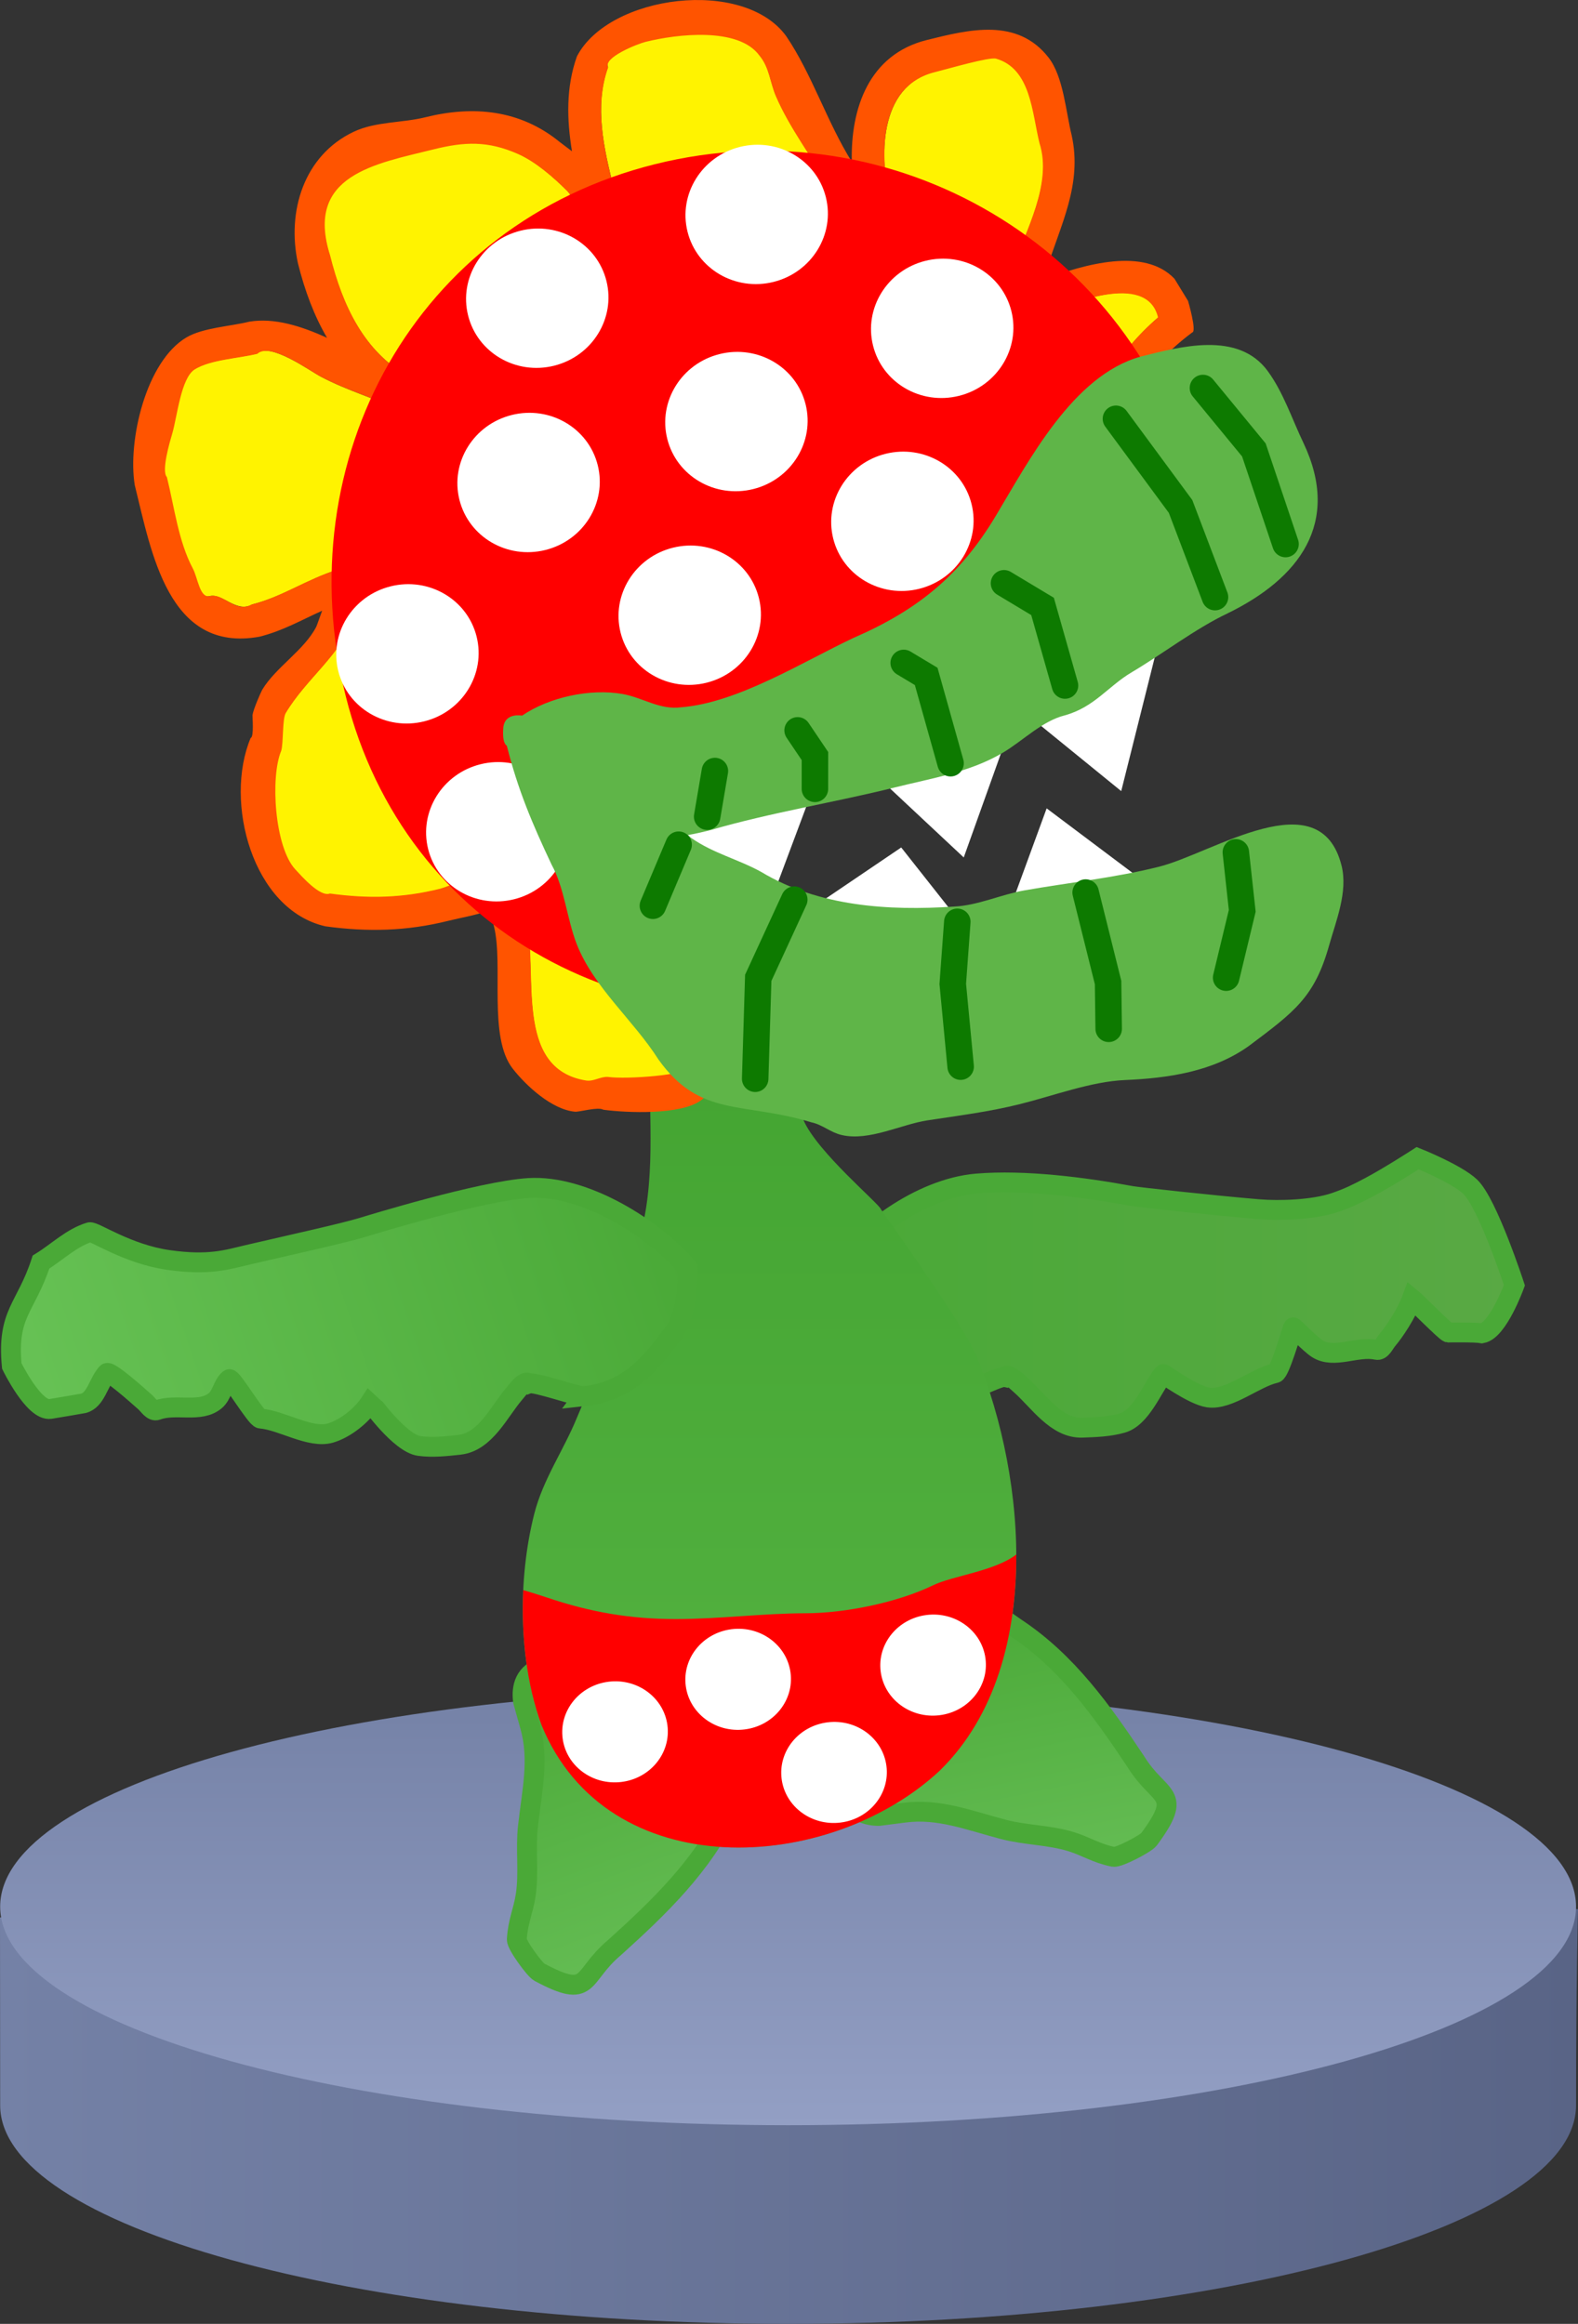 <svg version="1.1" xmlns="http://www.w3.org/2000/svg" xmlns:xlink="http://www.w3.org/1999/xlink" width="119.159" height="175.441" viewBox="0,0,119.159,175.441"><rect x="0" y="0" width="119.159" height="175.441" fill="#333333" stroke="none"/><defs><linearGradient x1="180.988" y1="247.167" x2="300.147" y2="247.167" gradientUnits="userSpaceOnUse" id="color-1"><stop offset="0" stop-color="#7481a6"/><stop offset="1" stop-color="#596486"/></linearGradient><linearGradient x1="240.5" y1="217" x2="240.5" y2="250" gradientUnits="userSpaceOnUse" id="color-2"><stop offset="0" stop-color="#7481a6"/><stop offset="1" stop-color="#939fc4"/></linearGradient><linearGradient x1="243.357" y1="187.168" x2="295.345" y2="187.168" gradientUnits="userSpaceOnUse" id="color-3"><stop offset="0" stop-color="#4aa937"/><stop offset="1" stop-color="#59a944"/></linearGradient><linearGradient x1="223.333" y1="214.918" x2="231.431" y2="236.847" gradientUnits="userSpaceOnUse" id="color-4"><stop offset="0" stop-color="#4aa937"/><stop offset="1" stop-color="#64bc53"/></linearGradient><linearGradient x1="254.096" y1="210.745" x2="258.246" y2="231.152" gradientUnits="userSpaceOnUse" id="color-5"><stop offset="0" stop-color="#4aa937"/><stop offset="1" stop-color="#64bc53"/></linearGradient><linearGradient x1="239.097" y1="163.115" x2="239.097" y2="229.039" gradientUnits="userSpaceOnUse" id="color-6"><stop offset="0" stop-color="#42a330"/><stop offset="1" stop-color="#55b342"/></linearGradient><linearGradient x1="183.316" y1="196.904" x2="231.326" y2="180.567" gradientUnits="userSpaceOnUse" id="color-7"><stop offset="0" stop-color="#67c255"/><stop offset="1" stop-color="#4aa937"/></linearGradient></defs><g transform="translate(-180.988,-89.559)"><g data-paper-data="{&quot;isPaintingLayer&quot;:true}" fill-rule="nonzero" stroke-linejoin="miter" stroke-miterlimit="10" stroke-dasharray="" stroke-dashoffset="0" style="mix-blend-mode: normal"><path d="M300,248.5c0,9.113 -26.639,16.5 -59.5,16.5c-32.861,0 -59.5,-7.387 -59.5,-16.5c0,-3.062 -0.012,-14.185 -0.012,-14.185l60.179,-4.982l58.98,4.359c0,0 -0.147,5.695 -0.147,14.808z" data-paper-data="{&quot;origPos&quot;:null}" fill="url(#color-1)" stroke="none" stroke-width="0" stroke-linecap="butt"/><path d="M300,233.5c0,9.113 -26.639,16.5 -59.5,16.5c-32.861,0 -59.5,-7.387 -59.5,-16.5c0,-9.113 26.639,-16.5 59.5,-16.5c32.861,0 59.5,7.387 59.5,16.5z" data-paper-data="{&quot;origPos&quot;:null}" fill="url(#color-2)" stroke="none" stroke-width="0" stroke-linecap="butt"/><path d="M243.357,187.833c0.029,-0.685 0.371,-1.82 0.371,-1.82c2.1,-3.319 6.807,-6.749 11.007,-7.102c3.611,-0.304 8.118,0.274 11.678,0.935c0.478,0.089 6.158,0.711 9.604,1.001c1.56,0.131 4.161,0.059 5.816,-0.517c1.041,-0.363 1.598,-0.645 2.573,-1.159c1.463,-0.771 3.633,-2.176 3.633,-2.176c0,0 2.911,1.165 3.959,2.147c1.32,1.237 3.346,7.448 3.346,7.448c0,0 -1.234,3.406 -2.448,3.628c-0.526,-0.098 -2.545,-0.061 -2.545,-0.061c-0.182,-0.021 -2.513,-2.378 -2.741,-2.562c-0.425,1.155 -1.318,2.487 -1.852,3.117c-0.241,0.284 -0.459,0.836 -0.822,0.756c-1.482,-0.326 -3.209,0.727 -4.485,-0.095c-0.533,-0.344 -1.802,-1.663 -1.821,-1.611c-0.115,0.317 -1.004,3.386 -1.338,3.46c-1.54,0.341 -3.495,2.06 -5.057,1.841c-1.15,-0.161 -3.393,-1.812 -3.416,-1.781c-0.816,1.079 -1.667,3.301 -3.093,3.711c-0.974,0.28 -2.007,0.313 -3.019,0.349c-1.97,0.069 -3.318,-2.06 -4.66,-3.235c-0.34,-0.297 -0.923,-0.923 -1.222,-0.585c-0.439,-0.082 -3.514,1.529 -3.923,1.544c-3.797,0.141 -5.471,-2.119 -7.778,-4.626z" data-paper-data="{&quot;origPos&quot;:null,&quot;origRot&quot;:0,&quot;index&quot;:null}" fill="url(#color-3)" stroke="#4aa937" stroke-width="1.5" stroke-linecap="butt"/><path d="M221.802,215.483c2.096,-0.774 8.031,2.749 10.338,3.023c0.681,0.081 2.643,0.13 3.294,0.995c0.729,0.969 1.447,1.984 1.867,3.122c0.266,0.721 -0.971,2.93 -1.279,3.586c-1.964,4.178 -5.256,7.335 -8.637,10.387c-2.617,2.194 -1.702,3.965 -5.667,1.855c-0.354,-0.188 -1.726,-2.067 -1.705,-2.467c0.07,-1.333 0.487,-2.144 0.671,-3.344c0.258,-1.685 -0.02,-3.469 0.167,-5.167c0.301,-2.738 0.878,-5.054 0.157,-7.606l-0.52,-1.856c-0.118,-0.799 -0.047,-2.024 1.313,-2.526z" fill="url(#color-4)" stroke="#4aa937" stroke-width="1.5" stroke-linecap="butt"/><path d="M245.045,224.983c-0.46,-2.187 3.891,-7.544 4.498,-9.787c0.179,-0.662 0.514,-2.596 1.465,-3.114c1.065,-0.58 2.174,-1.143 3.361,-1.392c0.752,-0.158 2.757,1.387 3.361,1.788c3.847,2.552 6.491,6.269 9.016,10.059c1.789,2.908 3.675,2.262 1.009,5.877c-0.238,0.323 -2.296,1.406 -2.689,1.327c-1.309,-0.264 -2.05,-0.795 -3.211,-1.151c-1.629,-0.5 -3.434,-0.486 -5.087,-0.918c-2.665,-0.697 -4.872,-1.606 -7.502,-1.264l-1.912,0.243c-0.808,0 -2.009,-0.248 -2.308,-1.667z" data-paper-data="{&quot;origRot&quot;:0}" fill="url(#color-5)" stroke="#4aa937" stroke-width="1.5" stroke-linecap="butt"/><path d="M236.819,163.398c2.871,0.938 3.15,3.146 3.031,4.474c0.203,0.994 0.406,1.989 0.609,2.983c-1.594,-1.841 1.087,2.997 1.204,3.268c1.035,2.409 5.723,6.317 5.843,6.726c0.035,0.118 6.221,8.632 7.245,11.139c3.799,9.308 5.02,23.582 -2.777,31.224c-8.401,7.853 -25.126,8.753 -30.103,-3.442c-1.748,-4.79 -1.794,-11 -0.537,-15.933c0.664,-2.608 2.214,-4.789 3.219,-7.25c0.97,-2.377 2.776,-5.963 2.896,-6.241c0.815,-1.898 0.779,-4.249 1.483,-6.22c1.599,-4.473 1.111,-9.262 1.111,-13.945l1.123,-4.013c0,0 1.413,-4.155 5.653,-2.77z" data-paper-data="{&quot;origPos&quot;:null}" fill="url(#color-6)" stroke="none" stroke-width="0.5" stroke-linecap="butt"/><path d="M251.974,223.212c-8.401,7.853 -25.126,8.753 -30.103,-3.442c-1.112,-3.046 -1.535,-6.667 -1.373,-10.168c0.608,0.18 1.213,0.366 1.812,0.568c3.253,1.097 6.267,1.621 9.707,1.621c3.26,-0 6.6,-0.436 9.786,-0.439c3.013,-0.003 6.966,-0.812 9.665,-2.122c1.439,-0.698 4.672,-1.07 6.261,-2.314c0.024,6.147 -1.56,12.182 -5.757,16.295z" data-paper-data="{&quot;origPos&quot;:null}" fill="#ff0000" stroke="none" stroke-width="0.5" stroke-linecap="butt"/><path d="M240.685,215.847c0.27,2.09 -1.282,4.004 -3.468,4.275c-2.185,0.271 -4.176,-1.203 -4.446,-3.292c-0.27,-2.09 1.282,-4.004 3.468,-4.275c2.185,-0.271 4.176,1.203 4.446,3.292z" data-paper-data="{&quot;origPos&quot;:null,&quot;origRot&quot;:0}" fill="#ffffff" stroke="none" stroke-width="0" stroke-linecap="butt"/><path d="M231.388,219.812c0.27,2.09 -1.282,4.004 -3.468,4.275c-2.185,0.271 -4.176,-1.203 -4.446,-3.292c-0.27,-2.09 1.282,-4.004 3.468,-4.275c2.185,-0.271 4.176,1.203 4.446,3.292z" data-paper-data="{&quot;origPos&quot;:null,&quot;origRot&quot;:0}" fill="#ffffff" stroke="none" stroke-width="0" stroke-linecap="butt"/><path d="M255.405,214.774c0.27,2.09 -1.282,4.004 -3.468,4.275c-2.185,0.271 -4.176,-1.203 -4.446,-3.292c-0.27,-2.09 1.282,-4.004 3.468,-4.275c2.185,-0.271 4.176,1.203 4.446,3.292z" data-paper-data="{&quot;origPos&quot;:null,&quot;origRot&quot;:0}" fill="#ffffff" stroke="none" stroke-width="0" stroke-linecap="butt"/><path d="M247.925,222.878c0.27,2.09 -1.282,4.004 -3.468,4.275c-2.185,0.271 -4.176,-1.203 -4.446,-3.292c-0.27,-2.09 1.282,-4.004 3.468,-4.275c2.185,-0.271 4.176,1.203 4.446,3.292z" data-paper-data="{&quot;origPos&quot;:null,&quot;origRot&quot;:0}" fill="#ffffff" stroke="none" stroke-width="0" stroke-linecap="butt"/><path d="M225.065,194.969c-0.407,0.044 -3.682,-1.108 -4.105,-0.964c-0.345,-0.292 -0.832,0.411 -1.125,0.755c-1.159,1.355 -2.187,3.656 -4.146,3.872c-1.007,0.111 -2.034,0.227 -3.038,0.09c-1.47,-0.201 -3.655,-3.281 -3.691,-3.306c-0.657,1.023 -1.913,2.008 -3.028,2.333c-1.514,0.441 -3.696,-0.978 -5.269,-1.094c-0.341,-0.025 -2.182,-3.127 -2.364,-2.976c-0.488,0.405 -0.55,1.185 -1.028,1.601c-1.144,0.997 -3.005,0.203 -4.424,0.739c-0.348,0.132 -0.643,-0.384 -0.923,-0.63c-0.619,-0.547 -2.675,-2.384 -2.871,-2.167c-0.641,0.713 -0.827,2.032 -1.754,2.279c0,0 -1.981,0.348 -2.509,0.427c-1.24,0.186 -2.911,-3.242 -2.911,-3.242c-0.385,-3.998 1.066,-4.356 2.206,-7.848c1.224,-0.751 2.299,-1.835 3.673,-2.252c0.33,-0.1 2.831,1.651 5.942,2.095c3.111,0.444 4.48,-0.036 6.004,-0.391c3.368,-0.783 7.22,-1.631 8.616,-2.055c0.465,-0.141 8.991,-2.769 12.608,-2.988c4.207,-0.255 9.444,3.051 12,6.034c0,0 0.097,3.482 -1.18,5.055c-1.277,1.573 -2.906,4.228 -6.684,4.635z" fill="url(#color-7)" stroke="#4aa937" stroke-width="1.5" stroke-linecap="butt"/><g><path d="M268.472,113.469c0.002,0.01 0.005,0.019 0.008,0.029c-3.103,2.666 -4.784,5.838 -6.785,9.524c-0.642,1.182 -1.644,2.182 -2.036,3.468c0.172,0.648 -2.196,2.747 -2.636,3.301c-2.636,3.323 -5.668,6.063 -8.785,9.046c-1.115,1.07 -2.204,2.564 -3.574,3.309c-2.178,1.184 -5.369,1.279 -7.718,2.214c-2.86,1.138 -4.989,2.983 -7.442,4.752c-2.247,2.094 -1.867,4.361 -1.191,7.073c1.139,4.57 3.032,7.355 7.002,9.798c-0.553,0.917 -1.397,2.563 -1.663,3.007c-0.243,0.404 -0.759,0.742 -0.73,1.213c0.034,0.545 -4.567,0.907 -6.046,0.704c-0.55,-0.032 -1.087,0.359 -1.631,0.272c-5.565,-0.887 -3.57,-8.312 -4.549,-12.235c-0.492,-1.881 -0.508,-2.551 -2.662,-3.44c-0.392,-0.162 -3.271,1.045 -3.836,1.186c-2.836,0.707 -5.435,0.754 -8.33,0.358c-0.748,0.293 -2.162,-1.334 -2.618,-1.824c-1.56,-1.674 -1.911,-6.973 -1.071,-8.963c0.173,-0.57 0.077,-2.413 0.339,-2.85c1.605,-2.67 4.084,-4.294 5.245,-7.32c0.18,-0.469 0.779,-0.841 0.698,-1.336l0.385,-0.475c0.246,-0.296 0.353,-0.703 0.252,-1.105c-0.167,-0.67 -0.846,-1.08 -1.516,-0.913c0,0 -0.203,0.07 -0.507,0.146v0c-0.303,0.076 -0.607,0.151 -0.607,0.151l0.004,0.018c-2.27,0.706 -4.157,2.045 -6.437,2.614c-1.19,0.676 -2.257,-0.878 -3.223,-0.628c-0.792,0.205 -0.924,-1.357 -1.309,-2.08c-1.097,-2.059 -1.399,-4.66 -1.961,-6.912c-0.435,-0.466 0.226,-2.684 0.411,-3.31c0.361,-1.226 0.652,-4.18 1.69,-4.828c1.19,-0.743 3.351,-0.839 4.734,-1.183c0.969,-0.906 4,1.297 4.826,1.737c2.017,1.073 4.277,1.704 6.35,2.705c0.685,0.331 1.482,1.269 2.047,0.759l0.794,0.177c0.191,0.047 0.396,0.049 0.599,-0.002c0.67,-0.167 1.08,-0.85 0.913,-1.52c-0.112,-0.45 -0.369,-0.729 -0.785,-0.848l-1.049,-0.321c-0.393,-0.219 -1.511,-0.678 -2.281,-0.976c-3.33,-1.885 -4.959,-5.32 -5.914,-9.15c-1.936,-6.082 3.456,-6.927 7.812,-8.013c2.359,-0.588 4.128,-0.659 6.4,0.345c1.338,0.591 2.714,1.794 3.734,2.816c0.344,0.344 0.546,1.056 1.032,1.032l0.5,0.5c0.3,0.311 0.756,0.457 1.206,0.345c0.67,-0.167 1.08,-0.846 0.913,-1.517l-0.151,-0.607c-0.734,-2.942 -1.48,-6.146 -0.422,-9.104c-0.412,-0.743 2.205,-1.78 2.831,-1.936c2.349,-0.586 7.034,-1.146 8.612,1.041c0.751,0.899 0.791,2.012 1.235,3.048c1.039,2.426 2.734,4.597 4.022,6.891c0.357,0.636 1.427,3.361 2.432,3.15l0.608,0.365c0.274,0.165 0.613,0.226 0.948,0.142c0.67,-0.167 1.028,-0.759 0.86,-1.43l-0.211,-0.849c-0.873,-3.5 -0.962,-8.988 3.359,-10.066c1.042,-0.26 4.126,-1.164 4.639,-1.015c2.636,0.766 2.712,4.102 3.284,6.396c0.971,3.05 -1.043,6.637 -2.033,9.406c-0.198,0.554 -1.685,2.381 -1.517,2.7l-0.238,0.565c-0.106,0.244 -0.135,0.523 -0.065,0.801c0.167,0.67 0.848,1.08 1.518,0.913c0.169,-0.042 0.321,-0.117 0.452,-0.216l0.79,-0.569c0.234,-0.147 0.491,-0.262 0.744,-0.372c2.584,-1.171 8.442,-3.554 9.302,-0.104z" data-paper-data="{&quot;noHover&quot;:false,&quot;origItem&quot;:[&quot;Path&quot;,{&quot;applyMatrix&quot;:true,&quot;segments&quot;:[[[533.37933,329.14666],[5.57782,-1.02168],[-0.54445,0.09074]],[[531.75628,329.50807],[0.5251,-0.17211],[0,0]],[[529.94945,330.23081],[0,0],[-0.30123,0.12865]],[[528.96833,330.43067],[0.34826,0],[-1.38071,0]],[[526.46833,327.93067],[0,1.38071],[0,-0.57191]],[[526.98348,326.41047],[-0.32311,0.42124],[0,0]],[[527.71833,325.43067],[0,0],[-0.17154,-0.69904]],[[531.96833,320.93067],[-0.65178,0.97855],[3.2587,-4.89246]],[[540.46833,303.68067],[0.40806,6.38546],[0,-4.72665]],[[537.20056,289.69844],[4.74147,2.76103],[-0.92179,-0.53677]],[[527.71833,289.43067],[2.14586,0],[-8.90321,0]],[[516.46833,307.18067],[0,-7.21086],[0,0]],[[516.46833,308.93067],[0,0],[0,1.38071]],[[513.96833,311.43067],[1.38071,0],[-0.69036,0]],[[512.20056,310.69844],[0.45241,0.45241],[0,0]],[[511.20056,309.69844],[0,0],[-2.05109,-0.076]],[[508.01688,302.42096],[0.38488,1.40669],[-1.38792,-5.07272]],[[503.56452,287.11748],[0.84236,5.20912],[-0.35987,-2.22543]],[[502.64714,280.60915],[1.02208,2.10776],[-2.00239,-5.00597]],[[486.46833,274.43067],[4.83878,0],[-1.28989,0]],[[480.04846,276.81742],[-0.43964,-1.6396],[-3.48364,5.22546]],[[476.46833,294.68067],[0,-6.06204],[0,0]],[[476.46833,295.93067],[0,0],[0,1.38071]],[[473.96833,298.43067],[1.38071,0],[-0.92661,0]],[[471.80103,297.17762],[0.43183,0.74893],[0,0]],[[471.0746,295.96691],[0,0],[-0.9534,-0.18835]],[[469.5746,293.46691],[0.5,0.83333],[-1.48553,-2.47589]],[[463.70056,286.19844],[2.30954,1.79442],[-3.92075,-3.04627]],[[451.46833,282.43067],[4.85937,0],[-8.97319,0]],[[432.46833,294.18067],[-0.81372,-12.73353],[0,7.89183]],[[439.52432,314.78043],[-5.54727,-5.26586],[1.34962,0.95066]],[[443.33479,317.63507],[-0.65615,-0.61495],[0,0]],[[445.21528,318.76337],[0,0],[0.74893,0.43183]],[[446.46833,320.93067],[0,-0.92661],[0,1.38071]],[[443.96833,323.43067],[1.38071,0],[-0.41989,0]],[[442.80531,323.14425],[0.34741,0.18291],[0,0]],[[441.3503,322.41674],[0,0],[-1.34251,0.71539]],[[437.59135,319.82881],[1.16904,0.97337],[-3.53685,-2.94485]],[[426.58158,311.5108],[3.39299,3.05748],[-1.39,-1.25255]],[[418.21833,305.93067],[2.31689,-1.28849],[-2.84846,0]],[[408.46833,305.93067],[2.66813,-0.86552],[-2.32748,0.75501]],[[402.86206,314.46691],[1.29332,-2.20333],[-0.65968,1.12385]],[[400.46833,320.68067],[-0.61934,-1.11367],[0,4.6405]],[[400.93432,335.01968],[-1.13222,-4.52463],[0.39705,1.58672]],[[402.46833,339.68067],[-1.63558,0.01515],[1.99516,-0.01848]],[[408.21833,342.43067],[-2.63501,0.7358],[4.69637,0]],[[421.96833,340.46712],[-4.7447,0.27115],[0,0]],[421.96833,340.43067],[[423.21833,340.43067],[-0.625,0],[0,0]],[[423.21833,340.43067],[0,0],[0.625,0]],[[424.46833,340.43067],[0,0],[1.38071,0]],[[426.96833,342.93067],[0,-1.38071],[0,0.82831]],[[425.94506,344.94813],[0.62044,-0.45492],[0,0]],[[424.96833,345.68067],[0,0],[-0.08333,1]],[[422.96833,347.93067],[0.57525,-0.82221],[-3.7138,5.30814]],[[409.25457,359.57441],[4.40381,-4.40381],[-0.71908,0.71908]],[[407.21833,364.93067],[0.61079,-1.02169],[-2.59081,3.45441]],[[404.9544,382.81264],[-2.21612,-4.00091],[0.64827,1.17037]],[[409.14681,387.60948],[-1.59333,0.20726],[5.42345,2.16938]],[[425.46833,390.93067],[-5.84248,0],[1.1645,0]],[[433.47804,390.47922],[-0.68239,-0.50387],[3.74838,2.76775]],[[436.96833,398.43067],[-0.04542,-3.88675],[0,8.08397]],[[439.85508,424.35055],[-10.36534,-4.41093],[1.01275,0.43097]],[[443.14681,424.60948],[-1.0508,-0.32743],[2.77143,1.10857]],[[455.20056,426.16291],[-0.19664,1.07348],[0.16988,-0.92738]],[[457.20056,424.16291],[-0.66667,0.66667],[0.73162,-0.73162]],[[461.83606,419.33005],[-1.51631,1.51167],[-6.51865,-6.65942]],[[452.96833,396.93067],[0,9.41478],[0,-5.58606]],[[458.78986,383.60948],[-5.3701,2.97463],[5.61325,-2.2453]],[[475.47804,377.97922],[-6.09825,0.82459],[5.00866,-0.67726]],[[491.46833,377.43067],[-4.79697,1.24317],[3.01863,-0.7823]],[[499.97798,372.76006],[-2.67974,1.53626],[7.48958,-4.27976]],[[521.36787,359.51012],[-6.7199,5.16999],[1.12031,-0.86191]],[[528.0746,354.39443],[0.02051,1.34009],[1.38293,-2.30489]],[[533.70056,348.66291],[-1.81669,1.98284],[5.66342,-6.18139]],[[551.46902,333.49007],[-7.30894,3.67087],[-0.00046,-0.01974]],[[551.46833,333.43067],[0,0.01985],[0,-7.10733]]],&quot;closed&quot;:true}],&quot;origRot&quot;:0}" fill="#fff300" stroke="none" stroke-width="0.5" stroke-linecap="butt"/><path d="M271.02,114.655c-3.615,2.68 -5.129,5.805 -7.229,9.669c-0.55,1.012 -1.471,1.863 -1.789,2.904c-2.124,5.152 -8.11,9.594 -12.078,13.392c-1.501,1.432 -2.799,2.948 -4.69,3.917c-3.215,1.647 -7.218,1.461 -10.411,3.491c-1.348,0.857 -2.535,2.12 -3.845,3.065c-0.292,-0.204 -0.624,0.644 -0.699,0.932c-0.372,1.424 0.286,2.95 0.631,4.333c0.933,3.743 2.606,5.678 5.916,7.667c0.446,0.754 1.056,1.433 1.337,2.263c0.024,0.071 -0.821,1.478 -0.891,1.631c-0.679,1.48 -2.06,3.723 -3.339,4.699c-1.486,1.133 -5.64,0.958 -7.388,0.719c-0.395,-0.237 -1.805,0.178 -2.132,0.15c-1.74,-0.151 -3.694,-1.951 -4.711,-3.254c-1.868,-2.394 -0.687,-7.823 -1.411,-10.728c-0.094,-0.406 -0.309,-0.841 -0.421,-1.194c-0.046,0.015 -0.088,0.028 -0.125,0.041c-0.929,0.325 -1.957,0.488 -2.912,0.726c-3.121,0.778 -6.081,0.851 -9.269,0.414c-5.518,-1.249 -7.678,-9.407 -5.646,-14.225c0.263,-0.056 0.124,-1.617 0.139,-1.729c0.057,-0.422 0.635,-1.743 0.738,-1.915c1.016,-1.69 3.184,-2.994 4.077,-4.751c0.044,-0.087 0.218,-0.594 0.442,-1.206c-1.542,0.69 -2.969,1.52 -4.724,1.958c-6.916,1.27 -8.175,-6.425 -9.426,-11.441c-0.546,-3.329 0.839,-9.36 3.92,-11.16c1.243,-0.726 3.319,-0.827 4.732,-1.18c1.895,-0.311 3.91,0.331 5.868,1.218c-0.971,-1.657 -1.679,-3.545 -2.195,-5.614c-0.857,-3.898 0.432,-8.163 4.222,-9.946c1.652,-0.777 3.666,-0.656 5.4,-1.089c3.601,-0.898 7.144,-0.575 10.13,1.857c0.103,0.084 0.476,0.358 0.939,0.711c-0.393,-2.397 -0.458,-4.839 0.374,-7.166c2.419,-4.653 12.6,-5.967 15.811,-1.515c1.947,2.882 3.06,6.449 4.946,9.474c-0.1,-4.025 1.29,-8.102 5.657,-9.191c3.219,-0.803 6.839,-1.698 9.198,1.321c1.129,1.445 1.31,4.12 1.748,5.875c0.819,3.723 -0.85,6.756 -1.904,10.16c-0.032,0.104 -0.131,0.382 -0.268,0.739c3.201,-1.2 7.668,-2.456 9.934,-0.074l1.025,1.674c0,0 0.677,2.313 0.317,2.378zM259.129,113.601c-0.253,0.11 -0.51,0.225 -0.744,0.372l-0.79,0.569c-0.131,0.099 -0.283,0.174 -0.452,0.216c-0.67,0.167 -1.349,-0.241 -1.516,-0.911c-0.069,-0.278 -0.04,-0.557 0.066,-0.8l0.238,-0.565c-0.168,-0.319 1.32,-2.145 1.518,-2.699c0.99,-2.769 3.009,-6.351 2.038,-9.402c-0.572,-2.294 -0.643,-5.625 -3.278,-6.391c-0.512,-0.149 -3.593,0.758 -4.635,1.018c-4.321,1.077 -4.185,6.477 -3.312,9.977l0.212,0.849c0.167,0.67 -0.241,1.349 -0.911,1.516c-0.335,0.084 -0.672,0.023 -0.947,-0.141l-0.606,-0.364c-1.005,0.211 -2.069,-2.511 -2.426,-3.147c-1.288,-2.294 -2.974,-4.463 -4.013,-6.889c-0.444,-1.037 -0.482,-2.149 -1.233,-3.048c-1.578,-2.187 -6.252,-1.627 -8.601,-1.041c-0.626,0.156 -3.239,1.193 -2.827,1.935c-1.059,2.958 -0.31,6.161 0.424,9.104l0.151,0.607c0.167,0.67 -0.241,1.349 -0.911,1.516c-0.45,0.112 -0.903,-0.035 -1.204,-0.346l-0.499,-0.5c-0.486,0.024 -0.687,-0.688 -1.031,-1.032c-1.021,-1.022 -2.393,-2.226 -3.731,-2.817c-2.272,-1.004 -4.035,-0.937 -6.393,-0.348c-4.355,1.086 -9.736,1.92 -7.8,8.003c0.955,3.831 2.588,7.26 5.918,9.145c0.77,0.298 1.802,0.705 2.195,0.924l1.049,0.32c0.416,0.119 0.758,0.451 0.871,0.9c0.167,0.67 -0.241,1.349 -0.911,1.516c-0.204,0.051 -0.408,0.048 -0.599,0.002l-0.794,-0.177c-0.565,0.51 -1.452,-0.47 -2.138,-0.801c-2.073,-1.001 -4.334,-1.632 -6.351,-2.705c-0.826,-0.44 -3.766,-2.602 -4.735,-1.696c-1.383,0.345 -3.542,0.437 -4.732,1.18c-1.038,0.648 -1.327,3.596 -1.688,4.822c-0.184,0.625 -0.845,2.84 -0.41,3.306c0.562,2.252 0.864,4.844 1.961,6.904c0.385,0.722 0.517,2.282 1.309,2.077c0.966,-0.25 1.934,1.315 3.124,0.639c2.28,-0.568 4.166,-1.911 6.436,-2.617l-0.004,-0.018c0,0 0.303,-0.076 0.607,-0.151v0c0.303,-0.076 0.607,-0.151 0.607,-0.151c0.67,-0.167 1.349,0.241 1.516,0.911c0.1,0.402 -0.006,0.807 -0.253,1.103l-0.385,0.474c0.081,0.495 -0.519,0.865 -0.698,1.334c-1.16,3.026 -3.643,4.641 -5.247,7.311c-0.262,0.436 -0.167,2.276 -0.34,2.846c-0.839,1.99 -0.495,7.28 1.065,8.954c0.456,0.49 1.867,2.114 2.615,1.821c2.895,0.397 5.488,0.344 8.324,-0.363c0.565,-0.141 3.441,-1.35 3.833,-1.188c2.154,0.89 2.164,1.556 2.656,3.437c0.978,3.924 -1.027,11.345 4.538,12.232c0.544,0.087 1.079,-0.304 1.629,-0.273c1.479,0.203 6.073,-0.16 6.039,-0.705c-0.03,-0.471 0.486,-0.809 0.729,-1.213c0.267,-0.444 1.112,-1.99 1.665,-2.907c-3.97,-2.443 -5.876,-5.229 -7.015,-9.799c-0.676,-2.711 -1.033,-5.077 1.214,-7.17c2.453,-1.769 4.559,-3.614 7.419,-4.752c2.349,-0.935 5.517,-1.017 7.695,-2.201c1.371,-0.745 2.45,-2.227 3.565,-3.297c3.117,-2.984 6.143,-5.697 8.779,-9.02c0.439,-0.554 2.808,-2.647 2.636,-3.295c0.392,-1.286 1.395,-2.281 2.037,-3.463c2.001,-3.686 3.685,-6.849 6.788,-9.515c-0.003,-0.01 -0.005,-0.019 -0.008,-0.029c-0.86,-3.45 -6.715,-1.061 -9.299,0.11z" data-paper-data="{&quot;origPos&quot;:null,&quot;origRot&quot;:0}" fill="#ff5400" stroke="none" stroke-width="0.5" stroke-linecap="butt"/><path d="M271.188,126.132c2.798,11.223 -36.719,13.233 -43.698,22.456c-5.415,7.156 28.341,14.007 19.633,16.178c-18.052,4.501 -35.575,-4.801 -40.027,-22.654c-4.451,-17.853 5.293,-35.655 23.345,-40.156c18.052,-4.501 36.295,6.323 40.747,24.177z" data-paper-data="{&quot;origRot&quot;:0}" fill="#ff0000" stroke="none" stroke-width="0" stroke-linecap="butt"/><path d="M257.36,113.045c0.702,2.814 -1.068,5.679 -3.953,6.398c-2.885,0.719 -5.792,-0.979 -6.494,-3.794c-0.702,-2.814 1.068,-5.679 3.953,-6.398c2.885,-0.719 5.792,0.979 6.494,3.794z" data-paper-data="{&quot;origRot&quot;:0}" fill="#ffffff" stroke="none" stroke-width="0" stroke-linecap="butt"/><path d="M243.351,104.445c0.702,2.814 -1.068,5.679 -3.953,6.398c-2.885,0.719 -5.792,-0.979 -6.494,-3.794c-0.702,-2.814 1.068,-5.679 3.953,-6.398c2.885,-0.719 5.792,0.979 6.494,3.794z" data-paper-data="{&quot;origRot&quot;:0}" fill="#ffffff" stroke="none" stroke-width="0" stroke-linecap="butt"/><path d="M226.782,110.771c0.702,2.814 -1.068,5.679 -3.953,6.398c-2.885,0.719 -5.792,-0.979 -6.494,-3.794c-0.702,-2.814 1.068,-5.679 3.953,-6.398c2.885,-0.719 5.792,0.979 6.494,3.794z" data-paper-data="{&quot;origRot&quot;:0}" fill="#ffffff" stroke="none" stroke-width="0" stroke-linecap="butt"/><path d="M226.126,124.683c0.702,2.814 -1.068,5.679 -3.953,6.398c-2.885,0.719 -5.792,-0.979 -6.494,-3.794c-0.702,-2.814 1.068,-5.679 3.953,-6.398c2.885,-0.719 5.792,0.979 6.494,3.794z" data-paper-data="{&quot;origRot&quot;:0}" fill="#ffffff" stroke="none" stroke-width="0" stroke-linecap="butt"/><path d="M223.764,151.05c0.702,2.814 -1.068,5.679 -3.953,6.398c-2.885,0.719 -5.792,-0.979 -6.494,-3.794c-0.702,-2.814 1.068,-5.679 3.953,-6.398c2.885,-0.719 5.792,0.979 6.494,3.794z" data-paper-data="{&quot;origRot&quot;:0}" fill="#ffffff" stroke="none" stroke-width="0" stroke-linecap="butt"/><path d="M216.978,137.619c0.702,2.814 -1.068,5.679 -3.953,6.398c-2.885,0.719 -5.792,-0.979 -6.494,-3.794c-0.702,-2.814 1.068,-5.679 3.953,-6.398c2.885,-0.719 5.792,0.979 6.494,3.794z" data-paper-data="{&quot;origRot&quot;:0}" fill="#ffffff" stroke="none" stroke-width="0" stroke-linecap="butt"/><path d="M241.821,120.083c0.702,2.814 -1.068,5.679 -3.953,6.398c-2.885,0.719 -5.792,-0.979 -6.494,-3.794c-0.702,-2.814 1.068,-5.679 3.953,-6.398c2.885,-0.719 5.792,0.979 6.494,3.794z" data-paper-data="{&quot;origRot&quot;:0}" fill="#ffffff" stroke="none" stroke-width="0" stroke-linecap="butt"/><path d="M238.294,134.703c0.702,2.814 -1.068,5.679 -3.953,6.398c-2.885,0.719 -5.792,-0.979 -6.494,-3.794c-0.702,-2.814 1.068,-5.679 3.953,-6.398c2.885,-0.719 5.792,0.979 6.494,3.794z" data-paper-data="{&quot;origRot&quot;:0}" fill="#ffffff" stroke="none" stroke-width="0" stroke-linecap="butt"/><path d="M254.353,127.613c0.702,2.814 -1.068,5.679 -3.953,6.398c-2.885,0.719 -5.792,-0.979 -6.494,-3.794c-0.702,-2.814 1.068,-5.679 3.953,-6.398c2.885,-0.719 5.792,0.979 6.494,3.794z" data-paper-data="{&quot;origRot&quot;:0}" fill="#ffffff" stroke="none" stroke-width="0" stroke-linecap="butt"/><path d="M268.117,137.402l-2.757,10.998l-7.761,-6.314l-4.051,11.321l-9.862,-9.227l-6.806,18.195l12.057,-8.162l7.031,8.902l4.294,-11.725l10.995,8.257l-22.171,13.089l-19.488,-7.858l0.254,-18.28l29.692,-11.871z" data-paper-data="{&quot;origRot&quot;:0}" fill="#ffffff" stroke="#ffffff" stroke-width="1" stroke-linecap="round"/><path d="M218.991,144.526c0.093,-1.205 1.42,-0.94 1.42,-0.94c2.048,-1.398 5.15,-2.063 7.584,-1.634c1.538,0.271 2.821,1.227 4.445,1.002c4.26,-0.338 9.168,-3.433 12.982,-5.229c4.815,-2.09 8.025,-4.669 10.735,-9.178c2.528,-4.207 5.849,-10.638 10.95,-12.062c2.952,-0.736 7.367,-1.976 9.612,1.09c1.186,1.62 1.841,3.645 2.701,5.434c2.857,6.042 -0.338,10.224 -5.741,12.86c-2.422,1.146 -4.959,3.099 -7.232,4.443c-1.788,1.057 -2.804,2.625 -5.043,3.25c-1.731,0.431 -3.166,1.921 -4.687,2.823c-2.478,1.47 -5.393,1.932 -8.153,2.62c-4.571,1.14 -9.415,1.904 -13.894,3.215c-0.465,0.116 -1.114,0.275 -1.74,0.382c0.104,0.097 0.198,0.179 0.274,0.232c1.662,1.154 3.523,1.59 5.251,2.543c4.36,2.62 9.615,2.956 14.589,2.623c1.793,-0.084 3.537,-0.912 5.304,-1.222c3.449,-0.605 6.735,-0.932 10.142,-1.781c4.097,-1.021 12.181,-6.588 13.804,-0.079c0.491,1.968 -0.422,4.166 -0.947,6.033c-1.093,3.883 -2.602,4.986 -6.037,7.56c-2.729,1.968 -6.173,2.449 -9.372,2.586c-2.549,0.109 -5.395,1.185 -7.927,1.816c-2.349,0.586 -4.613,0.864 -6.997,1.229c-1.991,0.306 -4.388,1.578 -6.448,1.11c-0.883,-0.201 -1.455,-0.781 -2.294,-0.959c-5.192,-1.584 -8.405,-0.328 -11.564,-4.75c-1.88,-2.959 -4.904,-5.453 -6.176,-8.724c-0.731,-1.88 -0.916,-4.214 -1.888,-5.979c-1.445,-3.057 -2.56,-5.676 -3.386,-8.989c0,0 -0.36,-0.119 -0.266,-1.324z" data-paper-data="{&quot;origRot&quot;:0}" fill="#5fb548" stroke="none" stroke-width="0.5" stroke-linecap="butt"/><path d="M238.014,170.999l0.231,-7.619l2.721,-5.903" data-paper-data="{&quot;origRot&quot;:0}" fill="none" stroke="#0d7a00" stroke-width="2" stroke-linecap="round"/><path d="M253.529,170.086l-0.595,-6.245l0.343,-4.691" data-paper-data="{&quot;origRot&quot;:0}" fill="none" stroke="#0d7a00" stroke-width="2" stroke-linecap="round"/><path d="M262.968,156.941l1.694,6.795l0.046,3.494" data-paper-data="{&quot;origRot&quot;:0}" fill="none" stroke="#0d7a00" stroke-width="2" stroke-linecap="round"/><path d="M274.31,153.906l0.483,4.417l-1.216,5.046" data-paper-data="{&quot;origRot&quot;:0}" fill="none" stroke="#0d7a00" stroke-width="2" stroke-linecap="round"/><path d="M230.29,157.939l1.944,-4.609" data-paper-data="{&quot;origRot&quot;:0}" fill="none" stroke="#0d7a00" stroke-width="2" stroke-linecap="round"/><path d="M234.387,151.212l0.585,-3.445" data-paper-data="{&quot;origRot&quot;:0}" fill="none" stroke="#0d7a00" stroke-width="2" stroke-linecap="round"/><path d="M241.218,144.697l1.309,1.942l-0.002,2.475" data-paper-data="{&quot;origRot&quot;:0}" fill="none" stroke="#0d7a00" stroke-width="2" stroke-linecap="round"/><path d="M249.229,139.606l1.698,1.02l1.84,6.553" data-paper-data="{&quot;origRot&quot;:0}" fill="none" stroke="#0d7a00" stroke-width="2" stroke-linecap="round"/><path d="M256.803,133.593l2.911,1.749l1.695,5.97" data-paper-data="{&quot;origRot&quot;:0}" fill="none" stroke="#0d7a00" stroke-width="2" stroke-linecap="round"/><path d="M265.255,121.175l4.881,6.619l2.6,6.844" data-paper-data="{&quot;origRot&quot;:0}" fill="none" stroke="#0d7a00" stroke-width="2" stroke-linecap="round"/><path d="M271.825,118.85l3.847,4.678l2.39,7.103" data-paper-data="{&quot;origRot&quot;:0}" fill="none" stroke="#0d7a00" stroke-width="2" stroke-linecap="round"/></g></g></g></svg>